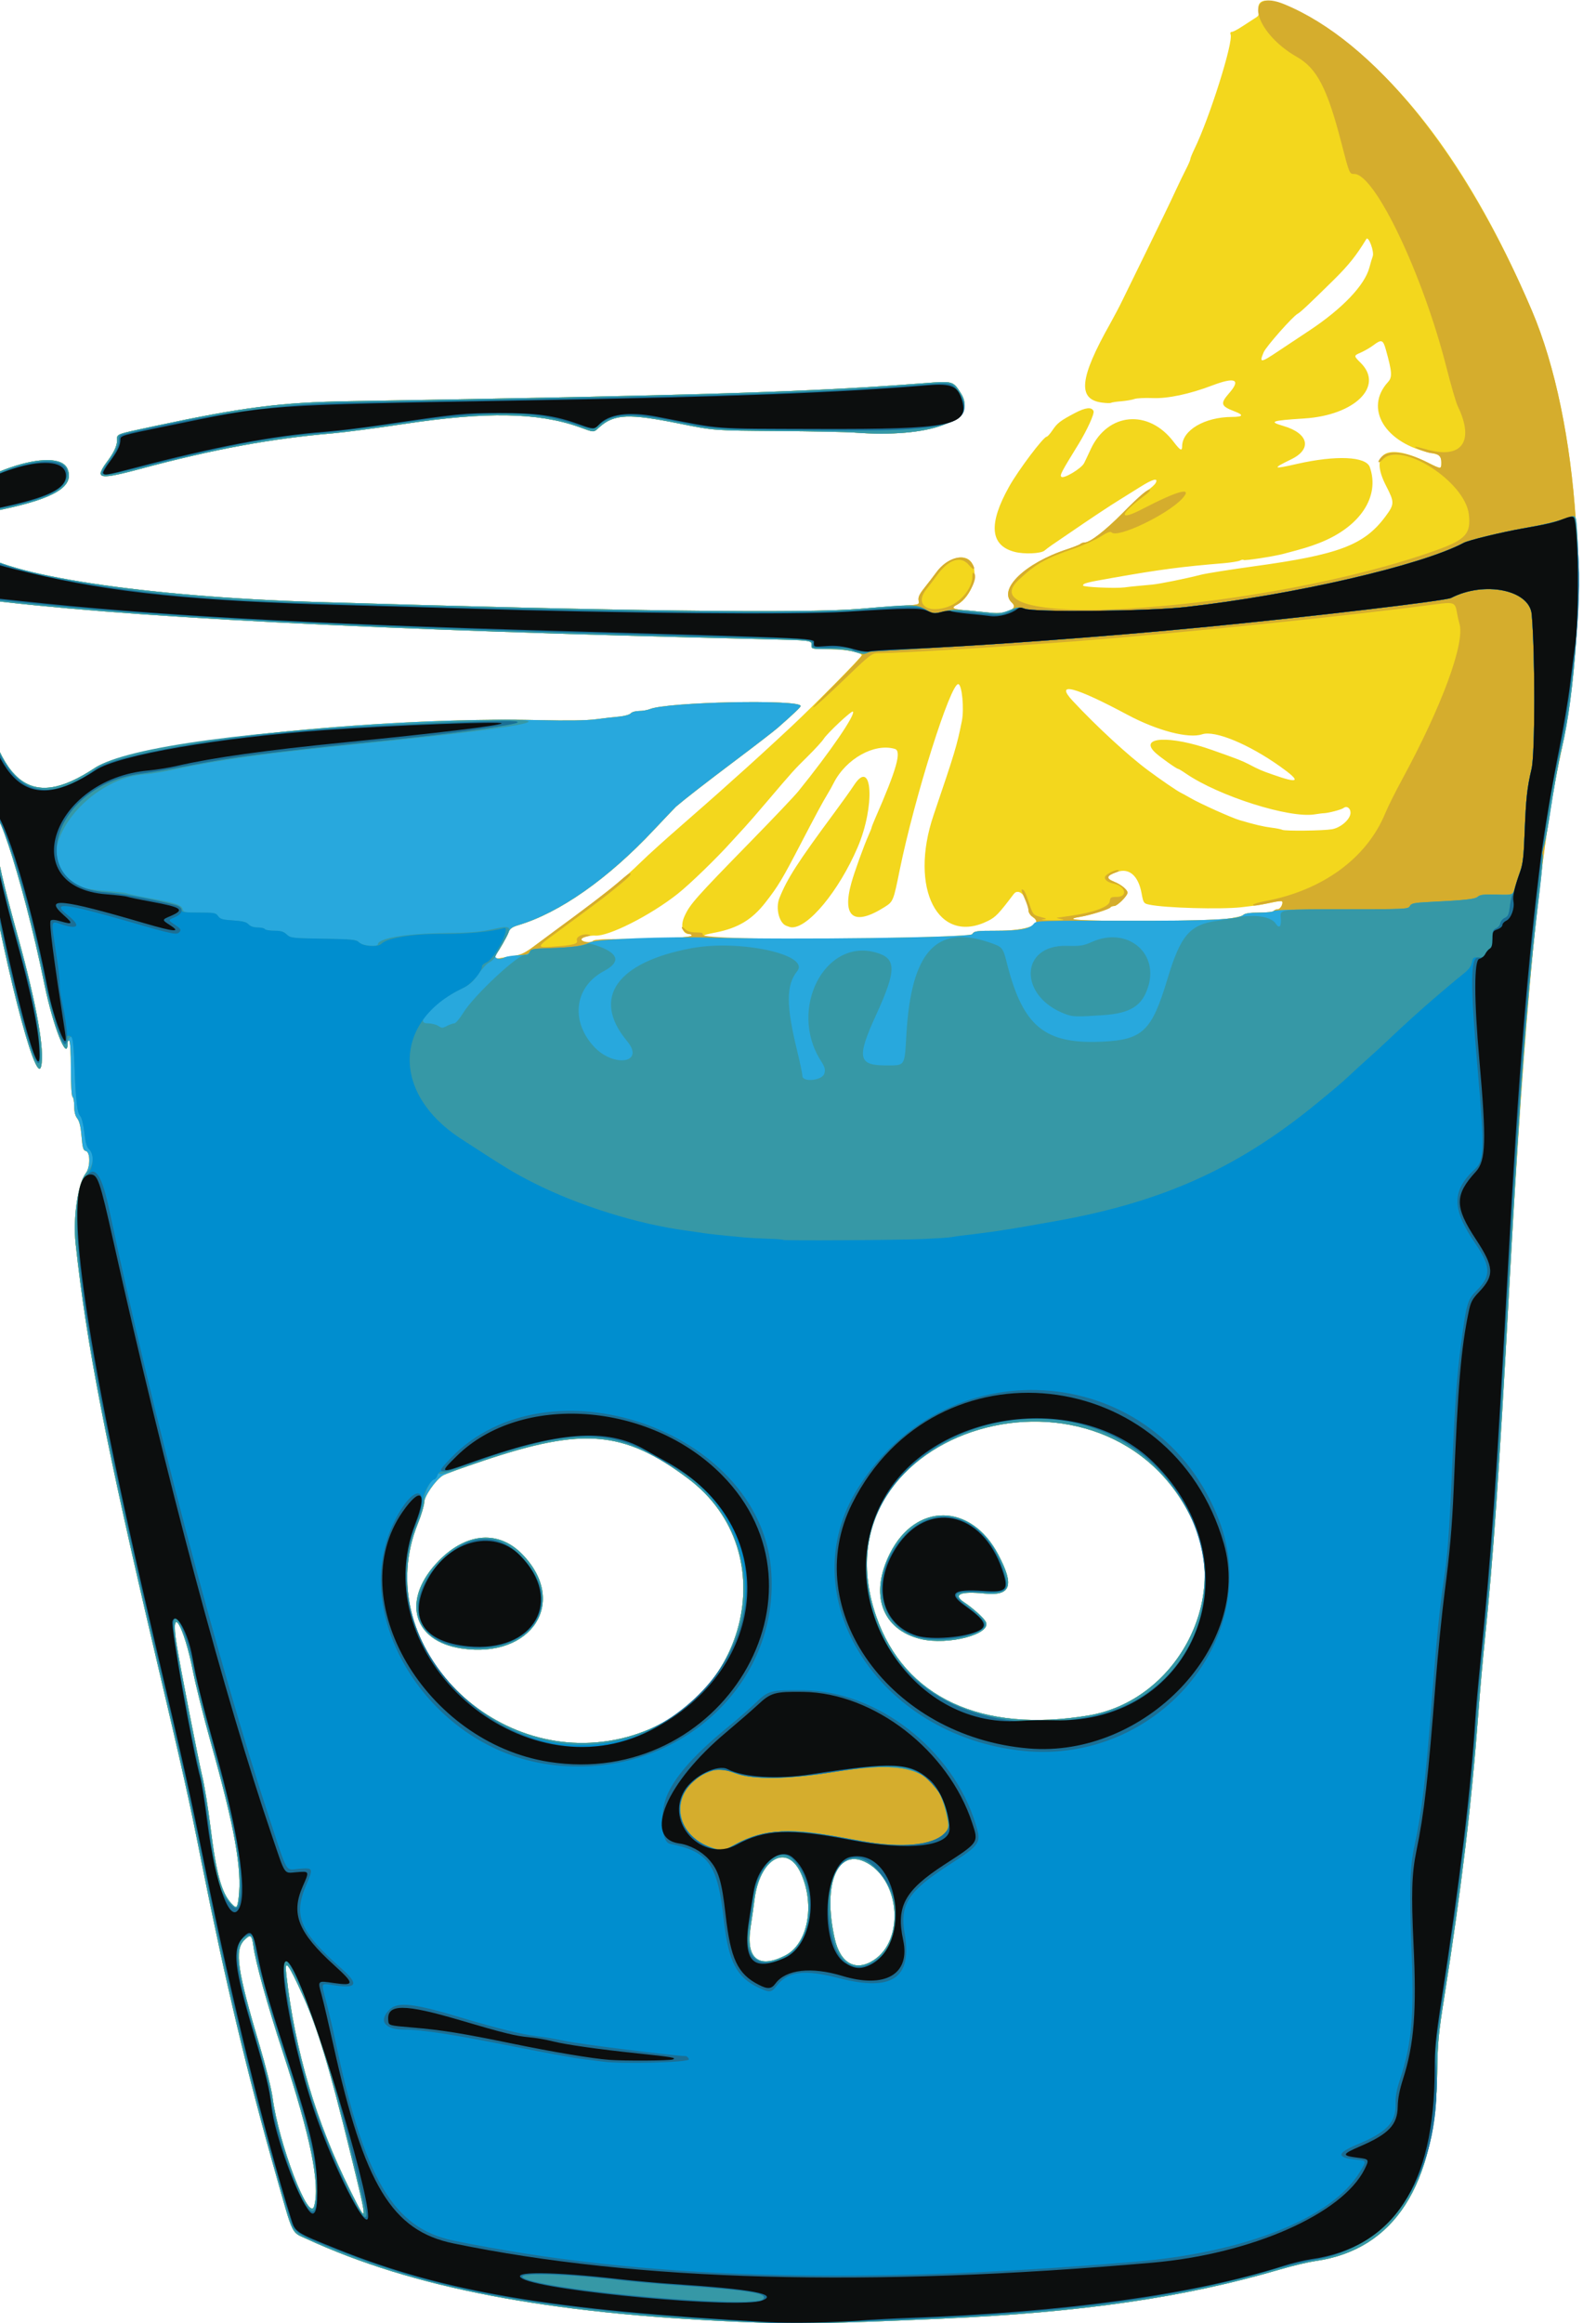 <svg width="22" height="32" viewBox="0 0 22 32" fill="none" xmlns="http://www.w3.org/2000/svg">
<path d="M10.195 31.981C7.543 31.867 5.699 31.515 4.228 30.839C4.013 30.741 4.045 30.807 3.814 29.991C3.41 28.572 3.104 27.285 2.775 25.634C2.609 24.797 2.531 24.447 2.146 22.812C1.456 19.877 1.194 18.528 1.043 17.133C1.005 16.78 1.074 16.297 1.182 16.16C1.246 16.079 1.247 15.871 1.184 15.854C1.147 15.845 1.138 15.814 1.124 15.651C1.113 15.517 1.095 15.444 1.065 15.405C1.036 15.368 1.023 15.314 1.023 15.236C1.023 15.173 1.012 15.116 1 15.108C0.986 15.099 0.977 14.945 0.977 14.721C0.977 14.497 0.968 14.342 0.954 14.334C0.942 14.326 0.932 14.34 0.932 14.365C0.932 14.646 0.73 14.135 0.612 13.557C0.311 12.072 -0.184 10.597 -0.07 11.522C-0.03 11.848 0.044 12.168 0.256 12.934C0.504 13.835 0.618 14.473 0.567 14.687C0.495 14.994 0.027 13.153 -0.242 11.5C-0.311 11.081 -0.413 10.451 -0.47 10.101C-0.598 9.317 -0.717 8.729 -0.879 8.077C-1.041 7.423 -1.037 7.317 -0.835 7.06C-0.419 6.531 0.802 6.119 0.933 6.464C1.024 6.7 0.757 6.864 0.033 7.017C-0.596 7.15 -0.654 7.245 -0.313 7.582C0.028 7.919 2.006 8.22 4.346 8.291C8.489 8.417 11.117 8.45 11.856 8.386C12.038 8.37 12.296 8.351 12.43 8.344C12.673 8.33 12.673 8.33 12.662 8.271C12.654 8.226 12.673 8.184 12.742 8.098C12.792 8.035 12.867 7.938 12.908 7.882C13.048 7.69 13.284 7.617 13.382 7.735C13.504 7.882 13.396 8.223 13.194 8.328C13.101 8.376 13.128 8.391 13.343 8.41C13.445 8.42 13.588 8.433 13.659 8.441C13.876 8.464 14.042 8.385 13.95 8.303C13.75 8.121 14.127 7.755 14.713 7.564C14.8 7.535 14.882 7.503 14.893 7.492C14.905 7.481 14.931 7.472 14.951 7.472C15.026 7.472 15.239 7.306 15.477 7.065C15.612 6.927 15.764 6.788 15.814 6.757C15.864 6.725 15.916 6.678 15.93 6.653C15.971 6.576 15.891 6.597 15.714 6.709C15.626 6.764 15.503 6.84 15.441 6.879C15.311 6.958 15.022 7.15 14.744 7.341C14.639 7.413 14.528 7.489 14.496 7.51C14.465 7.532 14.421 7.564 14.398 7.584C14.348 7.626 14.114 7.636 13.984 7.601C13.647 7.512 13.622 7.216 13.911 6.701C14.037 6.476 14.384 6.015 14.428 6.015C14.439 6.015 14.477 5.973 14.512 5.92C14.576 5.826 14.616 5.795 14.819 5.688C14.965 5.611 15.05 5.603 15.074 5.663C15.088 5.699 14.985 5.924 14.87 6.112C14.628 6.505 14.607 6.545 14.63 6.567C14.662 6.6 14.908 6.452 14.944 6.379C14.96 6.348 15.001 6.261 15.035 6.187C15.27 5.681 15.832 5.631 16.177 6.085C16.269 6.205 16.294 6.219 16.295 6.148C16.296 5.926 16.605 5.744 16.983 5.743C17.139 5.742 17.149 5.716 17.014 5.665C16.829 5.594 16.818 5.559 16.94 5.419C17.11 5.226 17.029 5.188 16.708 5.31C16.398 5.428 16.096 5.492 15.89 5.483C15.781 5.479 15.667 5.484 15.636 5.496C15.607 5.507 15.526 5.521 15.458 5.527C15.39 5.532 15.326 5.542 15.316 5.548C15.306 5.555 15.248 5.553 15.187 5.545C14.849 5.499 14.881 5.206 15.304 4.456C15.36 4.356 15.438 4.208 15.477 4.126C15.516 4.045 15.674 3.722 15.828 3.409C15.981 3.096 16.15 2.748 16.201 2.635C16.253 2.523 16.321 2.382 16.352 2.323C16.383 2.263 16.408 2.204 16.408 2.192C16.408 2.179 16.434 2.115 16.466 2.049C16.673 1.625 17.003 0.579 16.963 0.475C16.955 0.453 16.962 0.439 16.98 0.439C16.997 0.439 17.062 0.405 17.125 0.363C17.188 0.322 17.267 0.27 17.301 0.249C17.352 0.218 17.36 0.2 17.35 0.147C17.291 -0.147 17.833 0.041 18.508 0.548C19.5 1.293 20.381 2.552 21.116 4.278C21.77 5.812 21.942 8.413 21.518 10.362C21.221 11.729 21.018 13.826 20.801 17.793C20.663 20.32 20.583 21.46 20.469 22.573C20.438 22.873 20.398 23.324 20.38 23.574C20.287 24.831 20.147 25.998 19.91 27.5C19.828 28.014 19.817 28.134 19.811 28.547C19.788 30.104 19.217 30.988 18.135 31.143C18.03 31.159 17.811 31.21 17.648 31.258C16.329 31.645 14.922 31.85 12.994 31.937C11.431 32.007 10.978 32.014 10.195 31.981ZM4.823 29.627C4.543 28.482 4.378 27.938 4.181 27.5C3.969 27.032 3.921 26.97 3.947 27.199C4.067 28.253 4.357 29.23 4.828 30.172C5.076 30.669 5.076 30.656 4.823 29.627ZM4.331 30.385C4.413 30.079 4.282 29.436 3.9 28.271C3.683 27.607 3.522 27.029 3.492 26.8C3.472 26.651 3.452 26.638 3.367 26.723C3.23 26.86 3.271 27.143 3.579 28.177C3.662 28.456 3.741 28.773 3.756 28.883C3.84 29.527 4.264 30.635 4.331 30.385ZM12.048 26.996C12.464 26.721 12.409 25.919 11.958 25.663C11.552 25.433 11.333 25.935 11.506 26.702C11.583 27.046 11.797 27.162 12.048 26.996ZM10.824 26.935C11.134 26.776 11.237 26.247 11.043 25.809C10.851 25.379 10.468 25.597 10.399 26.176C10.389 26.26 10.365 26.427 10.346 26.547C10.278 26.978 10.458 27.123 10.824 26.935ZM3.289 26.143C3.338 25.746 3.235 25.172 2.902 23.988C2.808 23.653 2.699 23.217 2.66 23.021C2.534 22.379 2.342 22.066 2.435 22.653C2.479 22.937 2.733 24.236 2.787 24.462C2.818 24.587 2.869 24.903 2.901 25.164C2.982 25.813 3.052 26.07 3.191 26.22C3.26 26.294 3.271 26.286 3.289 26.143ZM8.556 23.947C10.29 23.55 10.849 21.382 9.48 20.362C8.598 19.705 8.045 19.657 6.667 20.119C6.385 20.213 6.132 20.305 6.104 20.323C6.003 20.386 5.848 20.61 5.848 20.692C5.848 20.734 5.807 20.868 5.758 20.99C5.107 22.605 6.765 24.357 8.556 23.947ZM6.36 22.706C5.678 22.604 5.531 22.024 6.053 21.493C6.432 21.108 6.874 21.075 7.198 21.407C7.839 22.064 7.331 22.851 6.36 22.706ZM15.007 23.628C16.198 23.428 16.944 22.058 16.453 20.976C15.303 18.439 11.174 19.658 12.079 22.266C12.467 23.381 13.53 23.876 15.007 23.628ZM12.687 22.575C12.156 22.445 11.984 21.959 12.268 21.396C12.624 20.691 13.385 20.7 13.76 21.412C13.987 21.843 13.936 21.986 13.568 21.949C13.237 21.916 13.129 21.963 13.29 22.07C13.408 22.148 13.559 22.283 13.588 22.338C13.679 22.507 13.067 22.669 12.687 22.575ZM7.091 13.166C7.18 13.153 7.243 13.122 7.358 13.036C7.442 12.974 7.574 12.876 7.652 12.819C8.356 12.302 8.582 12.121 8.841 11.868C8.928 11.782 9.184 11.551 9.41 11.355C9.635 11.158 9.861 10.96 9.913 10.913C9.964 10.867 10.056 10.785 10.117 10.73C10.31 10.56 10.65 10.249 10.912 10.004C11.219 9.717 11.883 9.046 11.878 9.027C11.867 8.982 11.671 8.945 11.435 8.943C11.19 8.94 11.185 8.939 11.187 8.888C11.189 8.819 11.192 8.82 10.525 8.804C5.187 8.681 1.611 8.497 -0.322 8.246C-0.548 8.217 -0.571 8.218 -0.571 8.254C-0.571 8.317 -0.386 8.492 -0.241 8.567C-0.057 8.662 -0.055 8.703 -0.229 8.735C-0.417 8.769 -0.411 8.747 -0.338 9.159C-0.042 10.811 0.392 11.185 1.308 10.577C1.835 10.227 5.212 9.865 7.441 9.919C7.823 9.928 8.087 9.924 8.215 9.907C8.321 9.893 8.466 9.876 8.538 9.87C8.609 9.863 8.68 9.843 8.694 9.826C8.709 9.808 8.76 9.793 8.808 9.793C8.855 9.793 8.923 9.782 8.959 9.767C9.2 9.668 11.037 9.63 11.037 9.724C11.037 9.741 10.942 9.831 10.723 10.023C10.672 10.068 10.406 10.273 10.133 10.478C9.72 10.789 9.443 11.004 9.318 11.111C9.306 11.122 9.169 11.266 9.014 11.431C8.378 12.108 7.713 12.574 7.142 12.744C7.062 12.768 7.029 12.791 7.011 12.838C6.98 12.917 6.881 13.093 6.85 13.124C6.798 13.176 6.824 13.213 6.9 13.197C6.941 13.189 7.027 13.175 7.091 13.166ZM8.181 12.957C8.189 12.943 8.362 12.934 8.622 12.934C9.127 12.934 9.535 12.912 9.535 12.885C9.535 12.875 9.52 12.866 9.502 12.866C9.405 12.866 9.375 12.753 9.436 12.619C9.512 12.453 9.583 12.373 10.358 11.58C10.664 11.267 10.956 10.96 11.006 10.897C11.444 10.356 11.797 9.84 11.757 9.801C11.74 9.784 11.404 10.098 11.353 10.179C11.333 10.211 11.236 10.317 11.137 10.415C10.943 10.606 10.932 10.619 10.569 11.045C10.436 11.202 10.298 11.36 10.262 11.398C10.227 11.435 10.147 11.523 10.085 11.591C9.882 11.818 9.508 12.18 9.341 12.312C8.966 12.609 8.386 12.902 8.203 12.887C8.141 12.882 8.01 12.913 8.01 12.933C8.01 12.981 8.153 13.001 8.181 12.957ZM13.401 12.867C13.43 12.824 13.454 12.82 13.742 12.82C14.165 12.82 14.391 12.732 14.234 12.629C14.202 12.608 14.178 12.57 14.177 12.541C14.177 12.365 14.046 12.219 13.974 12.314C13.765 12.59 13.725 12.631 13.62 12.684C12.933 13.028 12.526 12.237 12.869 11.227C13.165 10.355 13.189 10.277 13.259 9.93C13.292 9.762 13.261 9.432 13.21 9.423C13.104 9.405 12.61 10.968 12.403 11.978C12.315 12.413 12.313 12.418 12.193 12.494C11.772 12.76 11.603 12.637 11.736 12.16C11.777 12.011 11.911 11.642 11.972 11.506C11.996 11.453 12.015 11.404 12.015 11.397C12.015 11.39 12.037 11.336 12.062 11.277C12.362 10.593 12.432 10.343 12.334 10.315C12.051 10.233 11.662 10.451 11.492 10.785C11.474 10.822 11.436 10.89 11.408 10.936C11.343 11.041 11.232 11.249 11.042 11.614C10.783 12.112 10.726 12.207 10.551 12.431C10.367 12.667 10.174 12.783 9.865 12.844C9.644 12.887 9.647 12.899 9.887 12.914C10.512 12.955 13.368 12.917 13.401 12.867ZM10.837 12.751C10.739 12.712 10.689 12.508 10.743 12.372C10.851 12.102 10.995 11.878 11.494 11.204C11.601 11.06 11.727 10.884 11.774 10.812C12.027 10.428 12.065 11.106 11.822 11.671C11.563 12.274 11.136 12.789 10.909 12.773C10.898 12.773 10.865 12.763 10.837 12.751ZM16.881 12.659C17.008 12.645 17.118 12.621 17.138 12.602C17.163 12.58 17.231 12.57 17.359 12.57C17.46 12.57 17.55 12.56 17.558 12.547C17.565 12.535 17.59 12.524 17.613 12.524C17.651 12.524 17.695 12.439 17.671 12.414C17.665 12.408 17.606 12.415 17.541 12.43C17.424 12.456 17.324 12.472 17.114 12.496C16.834 12.528 16.055 12.507 15.84 12.46C15.765 12.444 15.761 12.438 15.736 12.305C15.693 12.065 15.566 11.952 15.403 12.009C15.242 12.065 15.233 12.095 15.361 12.146C15.454 12.183 15.543 12.257 15.543 12.296C15.543 12.338 15.402 12.479 15.36 12.479C15.337 12.479 15.313 12.488 15.306 12.499C15.29 12.524 15.023 12.607 14.889 12.629C14.637 12.669 14.866 12.684 15.726 12.684C16.243 12.684 16.759 12.673 16.881 12.659ZM18.36 11.422C18.483 11.401 18.616 11.283 18.616 11.195C18.616 11.13 18.564 11.095 18.519 11.13C18.491 11.152 18.316 11.198 18.252 11.201C18.233 11.201 18.174 11.209 18.122 11.217C17.772 11.274 16.801 10.966 16.347 10.655C16.295 10.619 16.246 10.59 16.239 10.59C16.218 10.59 15.993 10.43 15.925 10.367C15.689 10.147 16.129 10.126 16.704 10.329C17.067 10.457 17.115 10.476 17.213 10.526C17.363 10.604 17.381 10.612 17.541 10.668C17.911 10.799 17.942 10.768 17.648 10.559C17.212 10.249 16.747 10.057 16.572 10.114C16.383 10.177 15.951 10.064 15.543 9.846C14.812 9.455 14.536 9.384 14.785 9.652C15.119 10.01 15.553 10.409 15.826 10.611C15.995 10.737 16.227 10.895 16.271 10.916C16.29 10.925 16.352 10.959 16.408 10.991C16.539 11.068 16.974 11.263 17.085 11.296C17.302 11.36 17.411 11.385 17.525 11.4C17.593 11.408 17.661 11.422 17.676 11.43C17.713 11.449 18.235 11.443 18.36 11.422ZM15.68 8.071C15.736 8.066 15.828 8.058 15.885 8.052C15.994 8.041 16.332 7.973 16.556 7.916C16.631 7.897 16.954 7.846 17.273 7.802C18.453 7.641 18.802 7.51 19.096 7.116C19.224 6.943 19.224 6.921 19.106 6.691C18.869 6.232 19.118 6.09 19.674 6.368C19.869 6.466 19.868 6.466 19.868 6.369C19.868 6.282 19.85 6.265 19.733 6.241C19.093 6.11 18.798 5.627 19.134 5.261C19.194 5.195 19.189 5.123 19.103 4.815C19.065 4.679 19.043 4.671 18.933 4.754C18.89 4.787 18.81 4.833 18.756 4.857C18.658 4.9 18.658 4.9 18.759 5.001C19.08 5.322 18.673 5.72 17.979 5.764C17.523 5.793 17.484 5.807 17.69 5.867C18.038 5.968 18.09 6.185 17.8 6.326C17.53 6.457 17.542 6.467 17.878 6.39C18.416 6.268 18.83 6.286 18.882 6.434C19.026 6.842 18.746 7.261 18.183 7.48C18.049 7.532 17.968 7.556 17.694 7.628C17.555 7.665 17.155 7.726 17.142 7.713C17.136 7.706 17.113 7.71 17.093 7.721C17.072 7.732 16.973 7.748 16.874 7.757C16.291 7.805 15.983 7.845 15.333 7.96C14.973 8.023 14.929 8.035 14.929 8.065C14.929 8.087 15.375 8.107 15.498 8.091C15.541 8.085 15.623 8.076 15.68 8.071ZM17.622 4.836C17.712 4.776 17.903 4.649 18.047 4.554C18.502 4.253 18.812 3.929 18.876 3.686C18.893 3.621 18.914 3.552 18.922 3.532C18.947 3.469 18.864 3.244 18.834 3.293C18.696 3.52 18.593 3.649 18.389 3.851C18.05 4.185 17.927 4.301 17.886 4.323C17.818 4.36 17.451 4.775 17.419 4.852C17.355 5.003 17.376 5.001 17.622 4.836ZM1.387 6.519C1.387 6.496 1.421 6.432 1.463 6.377C1.568 6.239 1.614 6.143 1.614 6.063C1.614 5.974 1.584 5.986 2.129 5.869C3.349 5.609 3.871 5.542 4.805 5.526C9.729 5.444 11.175 5.399 12.74 5.278C13.138 5.247 13.137 5.247 13.247 5.42C13.483 5.792 12.814 6.037 11.777 5.958C11.676 5.95 11.2 5.941 10.718 5.937C9.842 5.931 9.842 5.931 9.366 5.835C8.672 5.695 8.468 5.703 8.268 5.879C8.174 5.961 8.204 5.961 7.98 5.881C7.411 5.681 6.708 5.669 5.575 5.839C5.193 5.897 4.747 5.955 4.584 5.969C3.739 6.041 2.946 6.187 1.929 6.46C1.506 6.573 1.387 6.586 1.387 6.519Z" fill="#F3D71D"/>
<path d="M10.195 31.981C7.543 31.867 5.699 31.515 4.228 30.839C4.013 30.741 4.045 30.807 3.814 29.991C3.41 28.572 3.104 27.285 2.775 25.634C2.609 24.797 2.531 24.447 2.146 22.812C1.456 19.877 1.194 18.528 1.043 17.133C1.005 16.78 1.074 16.297 1.182 16.16C1.246 16.079 1.247 15.871 1.184 15.854C1.147 15.845 1.138 15.814 1.124 15.651C1.113 15.517 1.095 15.444 1.065 15.405C1.036 15.368 1.023 15.314 1.023 15.236C1.023 15.173 1.012 15.116 1 15.108C0.986 15.099 0.977 14.945 0.977 14.721C0.977 14.497 0.968 14.342 0.954 14.334C0.942 14.326 0.932 14.34 0.932 14.365C0.932 14.646 0.73 14.135 0.612 13.556C0.311 12.072 -0.184 10.597 -0.07 11.522C-0.03 11.848 0.044 12.168 0.256 12.934C0.504 13.835 0.618 14.473 0.567 14.687C0.495 14.994 0.027 13.153 -0.242 11.5C-0.311 11.081 -0.413 10.451 -0.47 10.101C-0.598 9.317 -0.717 8.729 -0.879 8.077C-1.041 7.423 -1.037 7.317 -0.835 7.06C-0.419 6.531 0.802 6.119 0.933 6.464C1.024 6.7 0.757 6.864 0.033 7.017C-0.596 7.15 -0.654 7.245 -0.313 7.582C0.028 7.919 2.006 8.219 4.346 8.291C8.489 8.417 11.117 8.45 11.856 8.386C12.038 8.37 12.296 8.351 12.43 8.344C12.673 8.33 12.673 8.33 12.662 8.271C12.654 8.226 12.673 8.184 12.742 8.098C12.792 8.035 12.867 7.938 12.908 7.882C13.057 7.678 13.296 7.614 13.393 7.752C13.457 7.844 13.427 7.87 13.357 7.784C13.245 7.648 13.075 7.703 12.915 7.926C12.877 7.978 12.813 8.062 12.772 8.113C12.614 8.309 12.758 8.448 13.036 8.368C13.233 8.311 13.404 8.11 13.404 7.935C13.404 7.893 13.411 7.88 13.427 7.895C13.492 7.96 13.332 8.256 13.194 8.328C13.101 8.376 13.128 8.391 13.343 8.41C13.445 8.42 13.588 8.433 13.659 8.441C13.876 8.464 14.042 8.385 13.95 8.303C13.75 8.121 14.127 7.755 14.713 7.564C14.8 7.535 14.882 7.503 14.893 7.492C14.905 7.481 14.931 7.472 14.951 7.472C15.026 7.472 15.239 7.306 15.476 7.065C15.718 6.819 15.829 6.726 15.853 6.75C15.859 6.756 15.826 6.791 15.778 6.826C15.425 7.086 15.41 7.187 15.751 7.009C16.247 6.752 16.453 6.699 16.293 6.871C16.087 7.091 15.406 7.416 15.323 7.334C15.306 7.316 15.263 7.332 15.174 7.389C15.106 7.433 14.948 7.504 14.824 7.548C14.399 7.697 14.288 7.759 14.042 7.987C13.253 8.717 17.487 8.413 19.814 7.573C20.204 7.432 20.279 7.348 20.247 7.084C20.194 6.63 19.305 6.064 19.061 6.328C19.002 6.391 18.978 6.373 19.031 6.307C19.122 6.192 19.368 6.215 19.674 6.368C19.869 6.466 19.868 6.466 19.868 6.369C19.868 6.284 19.824 6.244 19.727 6.241C19.676 6.24 19.473 6.157 19.511 6.154C19.522 6.153 19.587 6.168 19.657 6.188C20.148 6.331 20.331 6.085 20.095 5.596C20.07 5.545 20 5.303 19.938 5.059C19.613 3.779 18.954 2.397 18.668 2.396C18.601 2.396 18.602 2.4 18.489 1.964C18.296 1.216 18.153 0.941 17.877 0.784C17.277 0.443 17.13 -0.178 17.705 0.059C18.94 0.568 20.198 2.124 21.116 4.278C21.77 5.812 21.942 8.413 21.518 10.362C21.221 11.729 21.018 13.826 20.801 17.793C20.663 20.32 20.583 21.46 20.469 22.573C20.438 22.873 20.398 23.324 20.38 23.574C20.287 24.831 20.147 25.998 19.91 27.5C19.828 28.014 19.817 28.134 19.811 28.547C19.788 30.104 19.217 30.988 18.135 31.143C18.03 31.159 17.811 31.21 17.648 31.258C16.329 31.645 14.922 31.85 12.994 31.937C11.431 32.007 10.978 32.014 10.195 31.981ZM4.823 29.627C4.543 28.482 4.378 27.938 4.181 27.5C3.969 27.032 3.921 26.97 3.947 27.199C4.067 28.253 4.357 29.23 4.828 30.172C5.076 30.669 5.076 30.656 4.823 29.627ZM4.331 30.385C4.413 30.079 4.282 29.436 3.9 28.271C3.683 27.607 3.522 27.029 3.492 26.8C3.472 26.651 3.452 26.638 3.367 26.723C3.23 26.86 3.271 27.143 3.579 28.177C3.662 28.456 3.741 28.773 3.756 28.883C3.84 29.527 4.264 30.635 4.331 30.385ZM12.048 26.996C12.464 26.721 12.409 25.919 11.958 25.663C11.552 25.433 11.333 25.935 11.506 26.702C11.583 27.046 11.797 27.162 12.048 26.996ZM10.824 26.935C11.134 26.776 11.237 26.246 11.043 25.809C10.851 25.379 10.468 25.597 10.399 26.176C10.389 26.26 10.365 26.427 10.346 26.547C10.278 26.978 10.458 27.123 10.824 26.935ZM3.289 26.143C3.338 25.746 3.235 25.171 2.902 23.988C2.808 23.653 2.699 23.217 2.66 23.021C2.534 22.379 2.342 22.066 2.435 22.652C2.479 22.937 2.733 24.236 2.787 24.462C2.818 24.587 2.869 24.903 2.901 25.164C2.982 25.813 3.052 26.07 3.191 26.22C3.26 26.294 3.271 26.286 3.289 26.143ZM8.556 23.947C10.29 23.549 10.849 21.381 9.48 20.362C8.598 19.705 8.045 19.657 6.667 20.119C6.385 20.213 6.132 20.305 6.104 20.323C6.003 20.386 5.848 20.61 5.848 20.692C5.848 20.734 5.807 20.868 5.758 20.99C5.107 22.605 6.765 24.357 8.556 23.947ZM6.36 22.706C5.678 22.604 5.531 22.023 6.053 21.493C6.432 21.108 6.874 21.075 7.198 21.407C7.839 22.064 7.331 22.851 6.36 22.706ZM15.007 23.628C16.198 23.428 16.944 22.058 16.453 20.976C15.303 18.439 11.174 19.658 12.079 22.266C12.467 23.381 13.53 23.876 15.007 23.628ZM12.687 22.575C12.156 22.444 11.984 21.959 12.268 21.396C12.624 20.691 13.385 20.7 13.76 21.412C13.987 21.843 13.936 21.986 13.568 21.949C13.237 21.916 13.129 21.963 13.29 22.07C13.408 22.148 13.559 22.283 13.588 22.338C13.679 22.507 13.067 22.669 12.687 22.575ZM7.091 13.165C7.181 13.152 7.243 13.122 7.358 13.036C7.441 12.974 7.567 12.88 7.639 12.827C8.037 12.537 8.378 12.277 8.499 12.173C8.656 12.037 8.693 12.012 8.693 12.042C8.693 12.054 8.634 12.112 8.562 12.17C8.49 12.229 8.413 12.291 8.391 12.309C8.331 12.359 7.904 12.676 7.66 12.854C7.397 13.044 7.394 13.055 7.606 13.04C7.905 13.019 7.968 13.003 7.952 12.954C7.936 12.905 8.03 12.857 8.111 12.873C8.148 12.88 8.142 12.886 8.083 12.9C8.042 12.909 8.012 12.929 8.016 12.943C8.028 12.977 8.146 12.989 8.176 12.959C8.192 12.943 8.352 12.934 8.625 12.934C9.127 12.934 9.535 12.912 9.535 12.885C9.535 12.875 9.52 12.866 9.502 12.866C9.466 12.866 9.398 12.806 9.398 12.773C9.398 12.762 9.419 12.773 9.444 12.798C9.476 12.83 9.52 12.843 9.594 12.843C9.674 12.843 9.696 12.851 9.687 12.875C9.653 12.962 13.342 12.954 13.401 12.867C13.43 12.824 13.456 12.82 13.742 12.82C14.165 12.82 14.391 12.732 14.234 12.629C14.202 12.608 14.178 12.57 14.177 12.541C14.177 12.513 14.152 12.437 14.122 12.371C14.091 12.305 14.075 12.251 14.086 12.251C14.116 12.251 14.133 12.285 14.19 12.454C14.239 12.599 14.243 12.604 14.34 12.629C14.437 12.654 14.438 12.655 14.371 12.666C14.334 12.672 14.395 12.677 14.508 12.677C14.652 12.678 14.689 12.673 14.633 12.661C14.589 12.652 14.56 12.643 14.569 12.641C14.577 12.64 14.664 12.627 14.761 12.614C15.069 12.571 15.289 12.49 15.297 12.416C15.304 12.36 15.313 12.354 15.395 12.354C15.554 12.354 15.514 12.201 15.348 12.17C15.265 12.154 15.212 12.108 15.236 12.07C15.258 12.034 15.383 11.974 15.414 11.986C15.429 11.991 15.421 12.002 15.395 12.011C15.252 12.061 15.242 12.099 15.36 12.146C15.454 12.183 15.543 12.257 15.543 12.296C15.543 12.338 15.402 12.479 15.36 12.479C15.337 12.479 15.313 12.488 15.306 12.499C15.29 12.524 15.023 12.607 14.889 12.629C14.637 12.669 14.866 12.684 15.726 12.684C16.677 12.684 17.073 12.661 17.138 12.602C17.163 12.58 17.231 12.57 17.359 12.57C17.46 12.57 17.55 12.56 17.558 12.547C17.565 12.535 17.59 12.524 17.613 12.524C17.651 12.524 17.695 12.439 17.671 12.414C17.665 12.408 17.606 12.415 17.541 12.428C17.301 12.479 17.273 12.482 17.273 12.463C17.273 12.452 17.346 12.43 17.435 12.413C18.23 12.266 18.839 11.822 19.095 11.202C19.13 11.116 19.233 10.91 19.323 10.744C19.876 9.728 20.199 8.851 20.117 8.588C20.107 8.556 20.093 8.494 20.085 8.449C20.06 8.294 20.047 8.289 19.776 8.325C18.567 8.486 16.217 8.726 14.781 8.836C13.772 8.913 12.4 8.996 12.123 8.997C12.014 8.997 12.014 8.997 11.612 9.383C11.108 9.865 11.066 9.868 11.547 9.386C11.745 9.188 11.898 9.02 11.887 9.014C11.814 8.971 11.541 8.928 11.375 8.934C11.19 8.94 11.185 8.938 11.187 8.888C11.189 8.819 11.192 8.82 10.525 8.804C5.187 8.681 1.611 8.497 -0.322 8.246C-0.548 8.217 -0.571 8.218 -0.571 8.254C-0.571 8.317 -0.386 8.492 -0.241 8.567C-0.057 8.662 -0.055 8.703 -0.229 8.735C-0.417 8.769 -0.411 8.747 -0.338 9.159C-0.042 10.811 0.392 11.185 1.308 10.577C1.835 10.227 5.212 9.865 7.441 9.919C7.823 9.928 8.087 9.924 8.215 9.907C8.321 9.893 8.466 9.876 8.538 9.87C8.609 9.863 8.68 9.843 8.694 9.826C8.709 9.808 8.76 9.793 8.808 9.793C8.855 9.793 8.923 9.782 8.959 9.767C9.2 9.668 11.037 9.63 11.037 9.724C11.037 9.74 10.942 9.831 10.723 10.023C10.672 10.068 10.406 10.273 10.133 10.478C9.72 10.789 9.443 11.004 9.318 11.111C9.306 11.122 9.169 11.266 9.014 11.43C8.378 12.108 7.713 12.574 7.142 12.744C7.062 12.768 7.029 12.791 7.011 12.838C6.98 12.917 6.881 13.093 6.85 13.124C6.798 13.176 6.824 13.213 6.9 13.197C6.941 13.189 7.027 13.175 7.091 13.165ZM1.387 6.519C1.387 6.496 1.421 6.432 1.463 6.377C1.568 6.239 1.614 6.143 1.614 6.063C1.614 5.974 1.584 5.986 2.129 5.869C3.349 5.609 3.871 5.542 4.805 5.526C9.729 5.444 11.175 5.399 12.74 5.278C13.138 5.247 13.137 5.247 13.247 5.42C13.483 5.792 12.814 6.037 11.777 5.958C11.676 5.95 11.2 5.941 10.718 5.937C9.842 5.931 9.842 5.931 9.366 5.835C8.672 5.695 8.468 5.703 8.268 5.879C8.174 5.961 8.204 5.961 7.98 5.881C7.411 5.681 6.708 5.669 5.575 5.839C5.193 5.897 4.747 5.955 4.584 5.969C3.739 6.041 2.946 6.187 1.929 6.46C1.506 6.573 1.387 6.586 1.387 6.519Z" fill="#D5AD2D"/>
<path d="M10.195 31.981C7.543 31.867 5.699 31.515 4.228 30.839C4.013 30.741 4.045 30.807 3.814 29.991C3.41 28.572 3.104 27.285 2.775 25.634C2.609 24.797 2.531 24.447 2.146 22.812C1.456 19.877 1.194 18.528 1.043 17.133C1.005 16.78 1.074 16.297 1.182 16.16C1.246 16.079 1.247 15.871 1.184 15.854C1.147 15.845 1.138 15.814 1.124 15.651C1.113 15.517 1.095 15.444 1.065 15.405C1.036 15.368 1.023 15.314 1.023 15.236C1.023 15.173 1.012 15.115 1 15.108C0.986 15.099 0.977 14.945 0.977 14.721C0.977 14.497 0.968 14.342 0.954 14.334C0.942 14.326 0.932 14.34 0.932 14.365C0.932 14.646 0.73 14.135 0.612 13.556C0.311 12.072 -0.184 10.597 -0.07 11.522C-0.03 11.848 0.044 12.168 0.256 12.934C0.504 13.835 0.618 14.473 0.567 14.687C0.495 14.994 0.027 13.153 -0.242 11.5C-0.311 11.081 -0.413 10.451 -0.47 10.101C-0.598 9.317 -0.717 8.729 -0.879 8.077C-1.041 7.423 -1.037 7.317 -0.835 7.06C-0.419 6.531 0.802 6.119 0.933 6.464C1.024 6.7 0.757 6.864 0.033 7.017C-0.596 7.15 -0.654 7.245 -0.313 7.582C0.028 7.919 2.006 8.219 4.346 8.291C8.486 8.417 11.115 8.45 11.856 8.386C12.588 8.322 12.632 8.323 12.755 8.394C12.864 8.458 12.864 8.458 13.003 8.424C13.142 8.389 13.176 8.39 13.661 8.441C13.767 8.452 13.818 8.445 13.916 8.405C14.025 8.361 14.048 8.358 14.125 8.384C14.285 8.437 15.805 8.422 16.34 8.362C17.828 8.195 19.591 7.788 20.177 7.477C20.246 7.44 20.699 7.33 20.994 7.278C21.278 7.229 21.461 7.185 21.597 7.135C21.723 7.088 21.723 7.088 21.737 7.286C21.803 8.164 21.705 9.581 21.529 10.305C21.483 10.495 21.428 10.799 21.348 11.318C21.321 11.487 21.288 11.648 21.275 11.675C21.261 11.703 21.256 11.749 21.264 11.778C21.271 11.806 21.252 12.035 21.221 12.286C21.059 13.603 20.957 14.939 20.801 17.793C20.663 20.32 20.583 21.459 20.469 22.573C20.438 22.873 20.398 23.324 20.38 23.574C20.287 24.831 20.147 25.998 19.91 27.5C19.828 28.014 19.817 28.134 19.811 28.547C19.788 30.104 19.217 30.987 18.135 31.143C18.03 31.158 17.811 31.21 17.648 31.258C16.329 31.645 14.922 31.85 12.994 31.937C11.431 32.007 10.978 32.014 10.195 31.981ZM4.823 29.627C4.543 28.482 4.378 27.938 4.181 27.5C3.969 27.032 3.921 26.97 3.947 27.199C4.067 28.253 4.357 29.23 4.828 30.172C5.076 30.669 5.076 30.656 4.823 29.627ZM4.331 30.385C4.413 30.079 4.282 29.436 3.9 28.271C3.683 27.607 3.522 27.029 3.492 26.8C3.472 26.651 3.452 26.638 3.367 26.723C3.23 26.86 3.271 27.143 3.579 28.177C3.662 28.455 3.741 28.773 3.756 28.883C3.84 29.527 4.264 30.635 4.331 30.385ZM12.048 26.996C12.464 26.721 12.409 25.919 11.958 25.663C11.552 25.433 11.333 25.934 11.506 26.702C11.583 27.046 11.797 27.162 12.048 26.996ZM10.824 26.935C11.134 26.776 11.237 26.246 11.043 25.809C10.851 25.379 10.468 25.597 10.399 26.176C10.389 26.26 10.365 26.427 10.346 26.547C10.278 26.977 10.458 27.123 10.824 26.935ZM3.289 26.143C3.338 25.745 3.235 25.171 2.902 23.988C2.808 23.652 2.699 23.217 2.66 23.021C2.534 22.379 2.342 22.066 2.435 22.652C2.479 22.937 2.733 24.236 2.787 24.462C2.818 24.587 2.869 24.903 2.901 25.164C2.982 25.813 3.052 26.07 3.191 26.22C3.26 26.294 3.271 26.285 3.289 26.143ZM10.132 25.406C10.364 25.281 10.601 25.224 10.887 25.224C11.107 25.225 11.273 25.247 11.902 25.363C12.669 25.505 13.12 25.398 13.067 25.088C12.947 24.384 12.589 24.23 11.49 24.407C10.85 24.511 10.386 24.516 10.125 24.422C9.919 24.347 9.931 24.348 9.778 24.405C9.226 24.612 9.25 25.271 9.817 25.451C9.893 25.475 9.958 25.495 9.96 25.496C9.962 25.497 10.04 25.456 10.132 25.406ZM8.556 23.947C10.29 23.549 10.849 21.381 9.48 20.362C8.598 19.705 8.045 19.657 6.667 20.119C6.385 20.213 6.132 20.305 6.104 20.323C6.003 20.386 5.848 20.61 5.848 20.692C5.848 20.734 5.807 20.868 5.758 20.99C5.107 22.605 6.765 24.357 8.556 23.947ZM6.36 22.706C5.678 22.604 5.531 22.023 6.053 21.493C6.432 21.108 6.874 21.075 7.198 21.407C7.839 22.064 7.331 22.851 6.36 22.706ZM15.007 23.628C16.198 23.427 16.944 22.058 16.453 20.975C15.303 18.439 11.174 19.658 12.079 22.266C12.467 23.381 13.53 23.876 15.007 23.628ZM12.687 22.575C12.156 22.444 11.984 21.959 12.268 21.396C12.624 20.691 13.385 20.7 13.76 21.412C13.987 21.842 13.936 21.986 13.568 21.949C13.237 21.915 13.129 21.963 13.29 22.07C13.408 22.148 13.559 22.283 13.588 22.338C13.679 22.507 13.067 22.669 12.687 22.575ZM6.962 13.185C6.984 13.173 7.067 13.161 7.145 13.158C7.259 13.153 7.29 13.144 7.302 13.11C7.316 13.073 7.349 13.067 7.567 13.06C7.895 13.05 8.025 13.032 8.135 12.98C8.234 12.934 9.181 12.897 9.808 12.915C10.923 12.946 13.37 12.914 13.401 12.868C13.43 12.824 13.454 12.82 13.742 12.82C14.067 12.82 14.199 12.794 14.253 12.72C14.281 12.682 14.358 12.68 15.465 12.682C16.67 12.685 17.067 12.666 17.138 12.602C17.163 12.58 17.231 12.57 17.359 12.57C17.46 12.57 17.55 12.56 17.558 12.547C17.567 12.533 17.903 12.524 18.491 12.524C19.378 12.524 19.412 12.523 19.434 12.48C19.455 12.442 19.491 12.435 19.703 12.424C20.206 12.399 20.334 12.385 20.372 12.35C20.402 12.323 20.46 12.317 20.633 12.322C20.855 12.329 20.855 12.329 20.883 12.227C20.898 12.172 20.931 12.07 20.956 12.001C20.992 11.901 21.005 11.791 21.017 11.455C21.035 10.995 21.051 10.848 21.112 10.59C21.161 10.383 21.162 9.002 21.114 8.462C21.084 8.125 20.462 7.999 20.002 8.236C19.926 8.275 18.083 8.493 16.659 8.632C15.218 8.772 13.401 8.905 12.425 8.942C12.166 8.952 12.006 8.968 11.966 8.988C11.915 9.014 11.889 9.013 11.784 8.98C11.703 8.954 11.584 8.941 11.424 8.94C11.19 8.94 11.185 8.939 11.187 8.888C11.189 8.819 11.192 8.82 10.525 8.804C5.187 8.681 1.611 8.497 -0.322 8.246C-0.548 8.217 -0.571 8.218 -0.571 8.254C-0.571 8.317 -0.386 8.492 -0.241 8.567C-0.057 8.662 -0.055 8.703 -0.229 8.735C-0.417 8.769 -0.411 8.747 -0.338 9.159C-0.042 10.811 0.392 11.185 1.308 10.577C1.835 10.227 5.212 9.865 7.441 9.919C7.823 9.928 8.087 9.924 8.215 9.907C8.321 9.893 8.466 9.876 8.538 9.87C8.609 9.863 8.68 9.843 8.694 9.826C8.709 9.808 8.76 9.793 8.808 9.793C8.855 9.793 8.923 9.781 8.959 9.767C9.2 9.668 11.037 9.63 11.037 9.724C11.037 9.74 10.942 9.831 10.723 10.023C10.672 10.068 10.406 10.273 10.133 10.478C9.72 10.789 9.443 11.004 9.318 11.111C9.306 11.122 9.169 11.266 9.014 11.43C8.378 12.108 7.713 12.574 7.142 12.744C7.062 12.768 7.029 12.791 7.011 12.838C6.98 12.917 6.881 13.093 6.85 13.124C6.784 13.191 6.867 13.236 6.962 13.185ZM1.387 6.519C1.387 6.496 1.421 6.432 1.463 6.377C1.568 6.239 1.614 6.143 1.614 6.063C1.614 5.974 1.584 5.986 2.129 5.869C3.349 5.609 3.871 5.542 4.805 5.526C9.729 5.444 11.175 5.399 12.74 5.278C13.138 5.247 13.137 5.247 13.247 5.42C13.483 5.792 12.814 6.037 11.777 5.958C11.676 5.95 11.2 5.941 10.718 5.937C9.842 5.931 9.842 5.931 9.366 5.835C8.672 5.695 8.468 5.703 8.268 5.879C8.174 5.961 8.204 5.961 7.98 5.881C7.411 5.681 6.708 5.669 5.575 5.839C5.193 5.897 4.747 5.955 4.584 5.969C3.739 6.041 2.946 6.187 1.929 6.46C1.506 6.573 1.387 6.586 1.387 6.519Z" fill="#28A8DD"/>
<path d="M10.195 31.981C7.543 31.867 5.699 31.515 4.228 30.839C4.013 30.741 4.045 30.807 3.814 29.991C3.41 28.572 3.104 27.285 2.775 25.634C2.609 24.797 2.531 24.447 2.146 22.812C1.456 19.877 1.194 18.528 1.043 17.133C1.001 16.743 1.08 16.265 1.207 16.138C1.29 16.055 1.301 15.898 1.228 15.83C1.195 15.799 1.178 15.739 1.162 15.6C1.15 15.492 1.127 15.396 1.107 15.374C1.063 15.325 1.046 15.181 1.027 14.694C1.018 14.479 1.003 14.295 0.993 14.285C0.971 14.263 0.932 14.318 0.932 14.372C0.929 14.641 0.729 14.128 0.612 13.556C0.311 12.072 -0.184 10.597 -0.07 11.522C-0.03 11.848 0.044 12.168 0.256 12.934C0.504 13.835 0.618 14.473 0.567 14.687C0.495 14.994 0.027 13.153 -0.242 11.5C-0.311 11.081 -0.413 10.451 -0.47 10.101C-0.598 9.317 -0.717 8.729 -0.879 8.077C-1.041 7.423 -1.037 7.317 -0.835 7.06C-0.419 6.531 0.802 6.119 0.933 6.464C1.024 6.7 0.757 6.864 0.033 7.017C-0.596 7.15 -0.654 7.245 -0.313 7.582C0.028 7.919 2.006 8.219 4.346 8.291C8.486 8.417 11.115 8.45 11.856 8.386C12.588 8.322 12.632 8.323 12.755 8.394C12.864 8.458 12.864 8.458 13.003 8.424C13.142 8.389 13.176 8.39 13.661 8.441C13.767 8.452 13.818 8.445 13.916 8.405C14.025 8.361 14.048 8.358 14.125 8.384C14.285 8.437 15.805 8.422 16.34 8.362C17.828 8.195 19.591 7.788 20.177 7.477C20.246 7.44 20.699 7.33 20.994 7.278C21.278 7.229 21.461 7.185 21.597 7.135C21.723 7.088 21.723 7.088 21.737 7.286C21.803 8.164 21.705 9.581 21.529 10.305C21.483 10.495 21.428 10.799 21.348 11.318C21.321 11.487 21.288 11.648 21.275 11.675C21.261 11.703 21.256 11.749 21.264 11.778C21.271 11.806 21.252 12.035 21.221 12.286C21.059 13.603 20.957 14.939 20.801 17.793C20.663 20.32 20.583 21.459 20.469 22.573C20.438 22.873 20.398 23.324 20.38 23.574C20.287 24.831 20.147 25.998 19.91 27.5C19.828 28.014 19.817 28.134 19.811 28.547C19.788 30.104 19.217 30.987 18.135 31.143C18.03 31.158 17.811 31.21 17.648 31.258C16.329 31.645 14.922 31.85 12.994 31.937C11.431 32.007 10.978 32.014 10.195 31.981ZM4.823 29.627C4.543 28.482 4.378 27.938 4.181 27.5C3.969 27.032 3.921 26.97 3.947 27.199C4.067 28.253 4.357 29.23 4.828 30.172C5.076 30.669 5.076 30.656 4.823 29.627ZM4.331 30.385C4.413 30.079 4.282 29.436 3.9 28.271C3.683 27.607 3.522 27.029 3.492 26.8C3.472 26.651 3.452 26.638 3.367 26.723C3.23 26.86 3.271 27.143 3.579 28.177C3.662 28.455 3.741 28.773 3.756 28.883C3.84 29.527 4.264 30.635 4.331 30.385ZM12.048 26.996C12.464 26.721 12.409 25.919 11.958 25.663C11.552 25.433 11.333 25.934 11.506 26.702C11.583 27.046 11.797 27.162 12.048 26.996ZM10.824 26.935C11.134 26.776 11.237 26.246 11.043 25.809C10.851 25.379 10.468 25.597 10.399 26.176C10.389 26.26 10.365 26.427 10.346 26.547C10.278 26.977 10.458 27.123 10.824 26.935ZM3.289 26.143C3.338 25.745 3.235 25.171 2.902 23.988C2.808 23.652 2.699 23.217 2.66 23.021C2.534 22.379 2.342 22.066 2.435 22.652C2.479 22.937 2.733 24.236 2.787 24.462C2.818 24.587 2.869 24.903 2.901 25.164C2.982 25.813 3.052 26.07 3.191 26.22C3.26 26.294 3.271 26.285 3.289 26.143ZM10.132 25.406C10.364 25.281 10.601 25.224 10.887 25.224C11.107 25.225 11.273 25.247 11.902 25.363C12.669 25.505 13.12 25.398 13.067 25.088C12.947 24.384 12.589 24.23 11.49 24.407C10.85 24.511 10.386 24.516 10.125 24.422C9.919 24.347 9.931 24.348 9.778 24.405C9.226 24.612 9.25 25.271 9.817 25.451C9.893 25.475 9.958 25.495 9.96 25.496C9.962 25.497 10.04 25.456 10.132 25.406ZM8.556 23.947C10.29 23.549 10.849 21.381 9.48 20.362C8.576 19.688 7.999 19.65 6.526 20.166C6.216 20.274 6.069 20.316 6.053 20.3C6.037 20.284 6.03 20.289 6.03 20.316C6.03 20.337 6.015 20.361 5.997 20.368C5.93 20.393 5.854 20.545 5.849 20.661C5.847 20.732 5.812 20.857 5.757 20.993C5.107 22.605 6.767 24.357 8.556 23.947ZM6.36 22.706C5.678 22.604 5.531 22.023 6.053 21.493C6.432 21.108 6.874 21.075 7.198 21.407C7.839 22.064 7.331 22.851 6.36 22.706ZM15.007 23.628C16.198 23.427 16.944 22.058 16.453 20.975C15.303 18.439 11.174 19.658 12.079 22.266C12.467 23.381 13.53 23.876 15.007 23.628ZM12.687 22.575C12.156 22.444 11.984 21.959 12.268 21.396C12.624 20.691 13.385 20.7 13.76 21.412C13.987 21.842 13.936 21.986 13.568 21.949C13.237 21.915 13.129 21.963 13.29 22.07C13.408 22.148 13.559 22.283 13.588 22.338C13.679 22.507 13.067 22.669 12.687 22.575ZM11.363 14.787C11.379 14.729 11.371 14.7 11.313 14.608C10.866 13.903 11.365 12.922 12.071 13.119C12.36 13.199 12.361 13.358 12.076 13.981C11.807 14.568 11.828 14.675 12.21 14.675C12.481 14.675 12.468 14.694 12.494 14.252C12.559 13.115 12.901 12.732 13.631 12.979C13.821 13.043 13.824 13.046 13.881 13.272C14.101 14.139 14.4 14.384 15.191 14.348C15.751 14.322 15.876 14.203 16.091 13.49C16.273 12.883 16.4 12.735 16.778 12.683C16.869 12.671 16.989 12.651 17.045 12.639C17.284 12.589 17.521 12.624 17.583 12.719C17.636 12.8 17.667 12.763 17.654 12.635C17.644 12.524 17.644 12.524 18.527 12.524C19.378 12.524 19.412 12.523 19.434 12.48C19.455 12.442 19.491 12.435 19.703 12.424C20.206 12.399 20.334 12.385 20.372 12.35C20.402 12.323 20.46 12.317 20.633 12.322C20.855 12.329 20.855 12.329 20.883 12.227C20.898 12.172 20.931 12.07 20.956 12.001C20.992 11.901 21.005 11.791 21.017 11.455C21.035 10.995 21.051 10.848 21.112 10.59C21.161 10.383 21.162 9.002 21.114 8.462C21.084 8.125 20.462 7.999 20.002 8.236C19.926 8.275 18.083 8.493 16.659 8.632C15.218 8.772 13.401 8.905 12.425 8.942C12.166 8.952 12.006 8.968 11.966 8.988C11.915 9.014 11.889 9.013 11.784 8.98C11.703 8.954 11.584 8.941 11.424 8.94C11.19 8.94 11.185 8.939 11.187 8.888C11.189 8.819 11.192 8.82 10.525 8.804C5.187 8.681 1.611 8.497 -0.322 8.246C-0.548 8.217 -0.571 8.218 -0.571 8.254C-0.571 8.317 -0.386 8.492 -0.241 8.567C-0.057 8.662 -0.055 8.703 -0.229 8.735C-0.417 8.769 -0.411 8.747 -0.338 9.159C-0.042 10.811 0.392 11.185 1.308 10.577C1.744 10.287 3.505 10.051 6.033 9.941C8.048 9.854 7.595 9.982 4.949 10.248C3.645 10.379 3.032 10.464 2.4 10.6C2.262 10.63 2.077 10.659 1.989 10.666C1.224 10.722 0.493 11.643 0.877 12.069C0.991 12.195 1.155 12.251 1.469 12.273C1.609 12.283 1.732 12.297 1.744 12.304C1.756 12.311 1.903 12.342 2.071 12.373C2.429 12.439 2.502 12.463 2.518 12.525C2.529 12.566 2.55 12.57 2.752 12.57C2.954 12.57 2.977 12.575 3.007 12.619C3.034 12.659 3.068 12.669 3.213 12.678C3.345 12.687 3.397 12.7 3.426 12.732C3.451 12.76 3.496 12.775 3.551 12.775C3.598 12.775 3.644 12.785 3.651 12.798C3.659 12.81 3.718 12.82 3.782 12.82C3.872 12.82 3.911 12.832 3.953 12.872C4.005 12.921 4.027 12.923 4.459 12.93C4.87 12.937 4.914 12.941 4.95 12.981C4.991 13.027 5.21 13.047 5.21 13.005C5.21 12.925 5.603 12.859 6.109 12.853C6.472 12.849 6.608 12.839 6.78 12.801C7.066 12.738 7.076 12.753 6.918 13.014C6.881 13.076 6.84 13.15 6.828 13.177C6.816 13.204 6.778 13.24 6.744 13.257C6.71 13.273 6.641 13.347 6.592 13.419C6.523 13.52 6.474 13.565 6.385 13.607C6.003 13.788 5.693 14.095 5.893 14.095C5.944 14.095 6.01 14.111 6.04 14.13C6.089 14.163 6.101 14.163 6.163 14.13C6.201 14.111 6.247 14.095 6.264 14.095C6.282 14.095 6.336 14.031 6.384 13.953C6.535 13.706 7.165 13.122 7.245 13.153C7.269 13.162 7.287 13.15 7.3 13.117C7.317 13.071 7.335 13.067 7.567 13.06C7.861 13.051 8.057 13.028 8.091 13.001C8.106 12.989 8.176 13.004 8.269 13.04C8.532 13.141 8.551 13.255 8.326 13.375C7.927 13.586 7.859 14.045 8.174 14.402C8.446 14.711 8.902 14.649 8.643 14.339C8.151 13.748 8.496 13.253 9.535 13.06C10.197 12.938 11.168 13.148 10.99 13.375C10.834 13.572 10.835 13.847 10.99 14.481C11.028 14.637 11.06 14.789 11.06 14.818C11.06 14.912 11.335 14.884 11.363 14.787H11.363ZM14.698 13.972C14.039 13.737 14.046 13.009 14.708 13.028C14.893 13.033 14.933 13.027 15.054 12.973C15.525 12.764 15.967 13.108 15.831 13.577C15.75 13.853 15.589 13.957 15.202 13.983C14.845 14.007 14.793 14.006 14.698 13.972ZM1.387 6.519C1.387 6.496 1.421 6.432 1.463 6.377C1.568 6.239 1.614 6.143 1.614 6.063C1.614 5.974 1.584 5.986 2.129 5.869C3.349 5.609 3.871 5.542 4.805 5.526C9.729 5.444 11.175 5.399 12.74 5.278C13.138 5.247 13.137 5.247 13.247 5.42C13.483 5.792 12.814 6.037 11.777 5.958C11.676 5.95 11.2 5.941 10.718 5.937C9.842 5.931 9.842 5.931 9.366 5.835C8.672 5.695 8.468 5.703 8.268 5.879C8.174 5.961 8.204 5.961 7.98 5.881C7.411 5.681 6.708 5.669 5.575 5.839C5.193 5.897 4.747 5.955 4.584 5.969C3.739 6.041 2.946 6.187 1.929 6.46C1.506 6.573 1.387 6.586 1.387 6.519Z" fill="#3698A6"/>
<path d="M10.616 31.992C7.621 31.832 6.195 31.596 4.71 31.017C4.064 30.764 4.062 30.763 3.996 30.547C3.596 29.234 3.178 27.533 2.83 25.794C2.627 24.782 2.557 24.467 2.151 22.742C1.123 18.366 0.864 16.569 1.207 16.179C1.291 16.083 1.302 15.899 1.228 15.83C1.195 15.799 1.178 15.739 1.162 15.6C1.15 15.492 1.127 15.396 1.107 15.374C1.063 15.325 1.046 15.18 1.027 14.691C1.015 14.384 1.004 14.293 0.978 14.278C0.932 14.249 0.909 14.27 0.908 14.341C0.906 14.551 0.72 13.998 0.612 13.458C0.281 11.802 -0.305 10.315 -0.057 11.759C-0.016 11.997 0.104 12.473 0.28 13.099C0.431 13.635 0.515 14.043 0.542 14.368C0.63 15.405 0.073 13.322 -0.218 11.523C-0.616 9.059 -0.729 8.476 -0.95 7.745C-1.045 7.429 -0.999 7.264 -0.744 6.997C-0.206 6.436 1.011 6.123 0.922 6.569C0.885 6.754 0.641 6.87 0.023 6.997C-0.617 7.129 -0.682 7.239 -0.327 7.591C-0.046 7.867 1.483 8.156 3.253 8.267C3.582 8.288 3.967 8.301 5.984 8.36C8.7 8.44 11.21 8.46 11.845 8.408C12.583 8.347 12.668 8.347 12.772 8.405C12.855 8.452 12.876 8.455 12.969 8.433C13.069 8.409 13.146 8.412 13.68 8.465C13.787 8.475 13.829 8.467 13.934 8.418C14.041 8.367 14.068 8.362 14.124 8.385C14.252 8.436 15.826 8.419 16.34 8.362C17.829 8.195 19.591 7.788 20.177 7.477C20.246 7.44 20.699 7.33 20.994 7.279C21.282 7.228 21.463 7.185 21.581 7.139C21.781 7.062 21.828 8.119 21.676 9.257C21.593 9.879 21.574 10 21.531 10.203C21.505 10.322 21.47 10.486 21.453 10.567C21.2 11.742 20.983 14.077 20.778 17.816C20.629 20.531 20.558 21.537 20.414 22.926C20.39 23.157 20.365 23.444 20.357 23.563C20.29 24.611 20.139 25.875 19.878 27.575C19.797 28.102 19.781 28.263 19.791 28.405C19.902 29.866 19.227 30.954 18.104 31.128C17.991 31.146 17.719 31.212 17.498 31.276C16.385 31.599 15.122 31.792 13.461 31.893C12.385 31.958 10.925 32.009 10.616 31.992ZM10.517 31.671C10.601 31.587 10.354 31.547 9.284 31.472C9.028 31.454 8.69 31.424 8.533 31.405C7.678 31.303 7.001 31.298 7.252 31.394C7.706 31.569 10.391 31.797 10.517 31.671ZM5.051 30.496C5.051 30.437 4.645 28.81 4.542 28.456C4.352 27.804 4.015 27 3.931 27C3.853 27 4.047 28.107 4.234 28.729C4.48 29.55 5.051 30.785 5.051 30.496ZM4.349 30.4C4.428 30.036 4.313 29.463 3.924 28.274C3.71 27.621 3.547 27.037 3.514 26.806C3.493 26.659 3.471 26.631 3.4 26.663C3.197 26.755 3.229 27.08 3.54 28.113C3.621 28.381 3.703 28.704 3.723 28.83C3.846 29.638 4.278 30.724 4.349 30.4ZM12.041 27.026C12.404 26.796 12.467 26.269 12.181 25.863C11.707 25.188 11.219 25.852 11.502 26.786C11.588 27.069 11.814 27.169 12.041 27.026ZM10.824 26.958C11.219 26.755 11.285 25.981 10.939 25.617C10.732 25.399 10.429 25.714 10.374 26.202C10.363 26.305 10.344 26.432 10.332 26.484C10.224 26.948 10.44 27.155 10.824 26.958ZM3.308 26.144C3.361 25.802 3.25 25.16 2.956 24.105C2.843 23.701 2.715 23.192 2.672 22.976C2.566 22.45 2.388 22.093 2.388 22.409C2.388 22.567 2.641 23.942 2.763 24.451C2.795 24.582 2.847 24.899 2.879 25.156C2.963 25.837 3.017 26.041 3.154 26.201C3.257 26.321 3.282 26.312 3.308 26.144ZM10.135 25.407C10.541 25.184 10.881 25.171 11.777 25.343C12.963 25.57 13.437 25.227 12.846 24.569C12.603 24.299 12.35 24.27 11.469 24.41C10.882 24.504 10.375 24.512 10.161 24.43C9.9 24.332 9.735 24.366 9.534 24.561C9.19 24.895 9.42 25.398 9.963 25.496C9.966 25.497 10.044 25.457 10.135 25.407ZM8.584 23.963C8.834 23.9 8.898 23.87 9.292 23.635C10.597 22.855 10.599 20.964 9.296 20.212C9.208 20.161 9.08 20.087 9.011 20.046C8.386 19.678 7.785 19.698 6.576 20.127C6.357 20.205 6.149 20.268 6.114 20.267C6.067 20.266 6.045 20.28 6.029 20.321C6.018 20.352 5.999 20.377 5.989 20.377C5.937 20.377 5.825 20.58 5.825 20.673C5.825 20.731 5.79 20.855 5.735 20.991C5.08 22.617 6.803 24.415 8.584 23.963ZM6.302 22.675C5.697 22.573 5.582 22.026 6.059 21.521C6.429 21.13 6.842 21.093 7.168 21.42C7.834 22.088 7.31 22.846 6.302 22.675ZM15.043 23.643C16.489 23.355 17.075 21.766 16.197 20.514C14.863 18.613 11.578 19.719 11.971 21.937C12.206 23.263 13.457 23.958 15.043 23.643ZM12.708 22.561C12.076 22.436 11.961 21.662 12.493 21.126C12.963 20.654 13.63 20.926 13.847 21.679C13.915 21.914 13.873 21.947 13.525 21.93C13.124 21.91 13.092 21.947 13.345 22.136C13.545 22.286 13.605 22.363 13.563 22.414C13.459 22.54 12.999 22.619 12.708 22.561ZM12.732 17.066C12.895 17.059 13.064 17.048 13.108 17.041C13.152 17.033 13.218 17.024 13.256 17.019C13.293 17.015 13.37 17.006 13.427 16.999C13.483 16.991 13.565 16.981 13.609 16.975C13.652 16.97 13.724 16.96 13.768 16.953C13.812 16.945 13.878 16.935 13.916 16.93C13.985 16.92 14.213 16.88 14.565 16.817C16.073 16.547 17.126 16.061 18.255 15.112C18.287 15.085 18.358 15.026 18.411 14.983C18.464 14.939 18.551 14.862 18.604 14.812C18.657 14.762 18.769 14.659 18.853 14.584C18.938 14.509 19.061 14.396 19.126 14.334C19.361 14.11 19.613 13.883 19.825 13.703C19.88 13.657 19.955 13.593 19.993 13.561C20.03 13.529 20.109 13.464 20.168 13.417C20.243 13.358 20.28 13.31 20.29 13.257C20.304 13.19 20.312 13.183 20.376 13.189C20.431 13.194 20.452 13.184 20.474 13.141C20.489 13.111 20.518 13.077 20.537 13.066C20.563 13.052 20.573 13.011 20.573 12.927C20.573 12.826 20.581 12.805 20.624 12.786C20.652 12.774 20.679 12.742 20.682 12.715C20.686 12.689 20.713 12.656 20.743 12.643C20.788 12.623 20.8 12.595 20.813 12.486C20.822 12.413 20.837 12.344 20.846 12.331C20.855 12.319 20.873 12.267 20.886 12.217C20.899 12.167 20.931 12.07 20.956 12.001C20.992 11.901 21.005 11.791 21.017 11.455C21.035 10.995 21.051 10.848 21.112 10.59C21.161 10.383 21.162 9.002 21.114 8.462C21.084 8.125 20.462 7.999 20.002 8.236C19.926 8.275 18.082 8.493 16.659 8.632C15.56 8.739 14.154 8.849 13.153 8.906C12.909 8.92 12.546 8.942 12.345 8.954C11.871 8.983 11.791 8.982 11.748 8.946C11.723 8.926 11.636 8.918 11.452 8.921C11.204 8.924 11.193 8.922 11.204 8.879C11.222 8.808 11.159 8.8 10.513 8.784C4.86 8.645 1.784 8.486 -0.354 8.223C-0.592 8.193 -0.593 8.193 -0.593 8.243C-0.593 8.313 -0.402 8.505 -0.253 8.585C-0.087 8.673 -0.082 8.694 -0.223 8.713C-0.448 8.743 -0.442 8.714 -0.342 9.251C-0.049 10.828 0.444 11.224 1.327 10.59C1.595 10.397 3.095 10.138 4.482 10.044C5.088 10.004 5.201 9.998 6.007 9.963C6.938 9.924 7.162 9.922 7.132 9.952C7.102 9.982 6.278 10.098 5.586 10.169C3.554 10.379 3.283 10.414 2.548 10.555C2.328 10.597 2.057 10.642 1.944 10.656C0.725 10.807 0.306 12.207 1.455 12.29C1.865 12.319 2.502 12.469 2.502 12.537C2.502 12.564 2.546 12.57 2.738 12.57C2.954 12.57 2.977 12.574 3.007 12.619C3.034 12.659 3.068 12.669 3.213 12.678C3.345 12.687 3.397 12.7 3.426 12.732C3.451 12.76 3.496 12.775 3.551 12.775C3.599 12.775 3.644 12.785 3.651 12.798C3.659 12.81 3.718 12.82 3.782 12.82C3.872 12.82 3.911 12.832 3.953 12.872C4.005 12.921 4.028 12.923 4.455 12.93C4.855 12.937 4.908 12.942 4.949 12.98C5.011 13.038 5.208 13.05 5.259 12.999C5.34 12.918 5.694 12.861 6.09 12.864C6.417 12.867 6.789 12.832 6.946 12.784C7.052 12.751 6.82 13.208 6.707 13.255C6.672 13.269 6.644 13.293 6.644 13.307C6.642 13.387 6.501 13.553 6.388 13.606C5.415 14.065 5.398 15.064 6.352 15.684C6.97 16.086 7.085 16.156 7.35 16.29C7.973 16.606 8.795 16.863 9.466 16.951C9.523 16.958 9.594 16.969 9.626 16.974C9.693 16.986 9.864 17.007 10.024 17.022C10.087 17.027 10.189 17.038 10.252 17.044C10.314 17.05 10.46 17.058 10.575 17.062C10.691 17.065 10.79 17.072 10.796 17.078C10.809 17.091 12.354 17.082 12.732 17.066ZM1.41 6.508C1.41 6.491 1.444 6.432 1.486 6.377C1.591 6.239 1.637 6.143 1.637 6.064C1.637 6.014 1.65 5.994 1.688 5.985C2.777 5.719 3.867 5.563 4.744 5.548C10.087 5.455 11.216 5.42 12.721 5.3C13.121 5.267 13.129 5.269 13.223 5.418C13.467 5.803 13.098 5.936 11.811 5.928C9.755 5.914 9.896 5.92 9.369 5.814C8.676 5.675 8.458 5.685 8.245 5.864C8.174 5.924 8.174 5.924 7.937 5.845C7.349 5.648 6.764 5.645 5.495 5.829C5.057 5.893 4.56 5.956 4.39 5.968C3.8 6.011 3.157 6.13 2.162 6.381C1.52 6.543 1.41 6.562 1.41 6.508Z" fill="#008ECF"/>
<path d="M10.616 31.992C7.621 31.832 6.195 31.596 4.71 31.017C4.064 30.764 4.062 30.763 3.996 30.547C3.596 29.234 3.178 27.533 2.83 25.794C2.627 24.782 2.557 24.467 2.151 22.742C1.125 18.377 0.864 16.563 1.205 16.182C1.318 16.055 1.409 16.203 1.509 16.678C2.08 19.385 3.013 22.929 3.712 25.042C3.973 25.833 3.929 25.757 4.12 25.741C4.318 25.724 4.321 25.731 4.222 25.961C4.039 26.388 4.129 26.604 4.704 27.112C4.948 27.328 4.925 27.391 4.62 27.347C4.409 27.317 4.423 27.287 4.502 27.594C4.539 27.736 4.59 27.956 4.616 28.081C5.017 30.007 5.419 30.691 6.252 30.862C8.827 31.39 11.764 31.481 15.648 31.153C17.174 31.024 18.363 30.55 18.744 29.918C18.842 29.755 18.845 29.762 18.682 29.746C18.42 29.718 18.427 29.655 18.704 29.54C19.116 29.369 19.244 29.235 19.238 28.982C19.235 28.873 19.251 28.783 19.299 28.64C19.461 28.151 19.494 27.772 19.456 26.828C19.425 26.031 19.434 25.715 19.499 25.418C19.6 24.959 19.654 24.502 19.743 23.347C19.803 22.563 19.848 22.122 19.901 21.776C19.952 21.45 19.978 21.103 20.015 20.263C20.056 19.311 20.083 18.946 20.142 18.499C20.216 17.943 20.228 17.901 20.363 17.767C20.556 17.574 20.55 17.439 20.336 17.127C20.009 16.65 20.009 16.4 20.335 16.099C20.46 15.984 20.464 15.817 20.368 14.721C20.267 13.56 20.269 13.179 20.376 13.189C20.431 13.194 20.452 13.184 20.474 13.141C20.489 13.111 20.518 13.077 20.537 13.066C20.563 13.052 20.573 13.011 20.573 12.927C20.573 12.826 20.581 12.805 20.624 12.786C20.652 12.774 20.679 12.742 20.682 12.715C20.686 12.689 20.713 12.656 20.743 12.643C20.788 12.623 20.8 12.595 20.813 12.486C20.822 12.413 20.837 12.344 20.846 12.331C20.855 12.319 20.873 12.267 20.886 12.217C20.899 12.167 20.931 12.07 20.956 12.001C20.992 11.901 21.005 11.791 21.017 11.455C21.035 10.995 21.051 10.848 21.112 10.59C21.161 10.383 21.162 9.002 21.114 8.462C21.084 8.125 20.462 7.999 20.002 8.236C19.926 8.275 18.082 8.493 16.659 8.632C15.56 8.739 14.154 8.849 13.153 8.906C12.909 8.92 12.546 8.942 12.345 8.954C11.871 8.983 11.791 8.982 11.748 8.946C11.723 8.926 11.636 8.918 11.452 8.921C11.204 8.924 11.193 8.922 11.204 8.879C11.222 8.808 11.159 8.8 10.513 8.784C4.86 8.645 1.784 8.486 -0.354 8.223C-0.592 8.193 -0.593 8.193 -0.593 8.243C-0.593 8.313 -0.402 8.505 -0.253 8.585C-0.087 8.673 -0.082 8.694 -0.223 8.713C-0.448 8.743 -0.442 8.714 -0.342 9.251C-0.049 10.828 0.444 11.224 1.327 10.59C1.595 10.397 3.095 10.138 4.482 10.044C5.088 10.004 5.201 9.998 6.007 9.963C6.938 9.924 7.162 9.922 7.132 9.952C7.102 9.982 6.278 10.098 5.586 10.169C3.554 10.379 3.283 10.414 2.548 10.555C2.328 10.597 2.057 10.642 1.944 10.656C0.725 10.807 0.306 12.207 1.455 12.29C1.654 12.304 2.389 12.443 2.456 12.479C2.534 12.521 2.513 12.59 2.408 12.634C2.315 12.674 2.315 12.674 2.41 12.737C2.488 12.789 2.5 12.806 2.478 12.833C2.437 12.883 2.417 12.879 1.737 12.683C0.883 12.438 0.698 12.419 0.932 12.604C1.11 12.746 1.087 12.804 0.877 12.741C0.687 12.683 0.698 12.626 0.785 13.207C0.807 13.351 0.823 13.508 0.822 13.555C0.821 13.601 0.835 13.709 0.854 13.793C0.94 14.187 0.948 14.461 0.87 14.355C0.817 14.282 0.687 13.83 0.612 13.458C0.281 11.802 -0.305 10.315 -0.057 11.759C-0.016 11.997 0.104 12.473 0.28 13.099C0.431 13.635 0.515 14.043 0.542 14.368C0.63 15.405 0.073 13.322 -0.218 11.523C-0.616 9.059 -0.729 8.476 -0.95 7.745C-1.045 7.429 -0.999 7.264 -0.744 6.997C-0.206 6.436 1.011 6.123 0.922 6.569C0.885 6.754 0.641 6.87 0.023 6.997C-0.617 7.129 -0.682 7.239 -0.327 7.591C-0.046 7.867 1.483 8.156 3.253 8.267C3.582 8.288 3.967 8.301 5.984 8.36C8.7 8.44 11.21 8.46 11.845 8.408C12.583 8.347 12.668 8.347 12.772 8.405C12.855 8.452 12.876 8.455 12.969 8.433C13.069 8.409 13.146 8.412 13.68 8.465C13.787 8.475 13.829 8.467 13.934 8.418C14.041 8.367 14.068 8.362 14.124 8.385C14.252 8.436 15.826 8.419 16.34 8.362C17.829 8.195 19.591 7.788 20.177 7.477C20.246 7.44 20.699 7.33 20.994 7.279C21.282 7.228 21.463 7.185 21.581 7.139C21.781 7.062 21.828 8.119 21.676 9.257C21.593 9.879 21.574 10 21.531 10.203C21.505 10.322 21.47 10.486 21.453 10.567C21.2 11.742 20.983 14.077 20.778 17.816C20.629 20.531 20.558 21.537 20.414 22.926C20.39 23.157 20.365 23.444 20.357 23.563C20.29 24.611 20.139 25.875 19.878 27.575C19.797 28.102 19.781 28.263 19.791 28.405C19.902 29.866 19.227 30.954 18.104 31.128C17.991 31.146 17.719 31.212 17.498 31.276C16.385 31.599 15.122 31.792 13.461 31.893C12.385 31.958 10.925 32.009 10.616 31.992ZM10.517 31.671C10.601 31.587 10.354 31.547 9.284 31.472C9.028 31.454 8.69 31.424 8.533 31.405C7.678 31.303 7.001 31.298 7.252 31.394C7.706 31.569 10.391 31.797 10.517 31.671ZM5.051 30.496C5.051 30.437 4.645 28.81 4.542 28.456C4.352 27.804 4.015 27 3.931 27C3.853 27 4.047 28.107 4.234 28.729C4.48 29.55 5.051 30.785 5.051 30.496ZM4.349 30.4C4.428 30.036 4.313 29.463 3.924 28.274C3.71 27.621 3.547 27.037 3.514 26.806C3.493 26.659 3.471 26.631 3.4 26.663C3.197 26.755 3.229 27.08 3.54 28.113C3.621 28.381 3.703 28.704 3.723 28.83C3.846 29.638 4.278 30.724 4.349 30.4ZM3.308 26.144C3.361 25.802 3.25 25.16 2.956 24.105C2.843 23.701 2.715 23.192 2.672 22.976C2.566 22.45 2.388 22.093 2.388 22.409C2.388 22.567 2.641 23.942 2.763 24.451C2.795 24.582 2.847 24.899 2.879 25.156C2.963 25.837 3.017 26.041 3.154 26.201C3.257 26.321 3.282 26.312 3.308 26.144ZM8.306 28.396C8.274 28.392 8.157 28.377 8.044 28.363C7.931 28.35 7.506 28.273 7.099 28.192C6.254 28.024 5.819 27.956 5.574 27.956C5.302 27.955 5.213 27.836 5.368 27.681C5.482 27.567 5.702 27.592 6.383 27.798C6.85 27.938 7.197 28.023 7.406 28.047C7.494 28.056 7.668 28.087 7.794 28.113C7.98 28.154 9.311 28.32 9.446 28.32C9.467 28.32 9.489 28.34 9.496 28.365C9.507 28.408 8.56 28.433 8.306 28.396ZM10.457 27.378C10.153 27.235 10.042 27.02 9.978 26.449C9.892 25.677 9.771 25.505 9.235 25.396C9.109 25.37 9.09 24.957 9.204 24.708C9.324 24.444 9.599 24.141 10.045 23.779C10.168 23.679 10.335 23.533 10.415 23.456C10.593 23.284 10.617 23.278 11.071 23.281C12.09 23.288 13.13 24.093 13.447 25.119C13.53 25.389 13.521 25.403 13.074 25.692C12.518 26.051 12.401 26.234 12.47 26.632C12.577 27.246 12.299 27.436 11.569 27.248C11.083 27.122 10.859 27.15 10.701 27.358C10.634 27.446 10.606 27.448 10.457 27.378ZM12.041 27.026C12.404 26.796 12.467 26.269 12.181 25.863C11.707 25.188 11.219 25.852 11.502 26.786C11.588 27.069 11.814 27.169 12.041 27.026ZM10.824 26.958C11.219 26.755 11.285 25.981 10.939 25.617C10.732 25.399 10.429 25.714 10.374 26.202C10.363 26.305 10.344 26.432 10.332 26.484C10.224 26.948 10.44 27.155 10.824 26.958ZM10.135 25.407C10.541 25.184 10.881 25.171 11.777 25.343C12.963 25.57 13.437 25.227 12.846 24.569C12.603 24.299 12.35 24.27 11.469 24.41C10.882 24.504 10.375 24.512 10.161 24.43C9.9 24.332 9.735 24.366 9.534 24.561C9.19 24.895 9.42 25.398 9.963 25.496C9.966 25.497 10.044 25.457 10.135 25.407ZM7.485 24.291C5.887 24.021 4.797 22.246 5.436 20.957C5.7 20.422 5.953 20.451 5.735 20.991C5.03 22.741 7.196 24.704 8.9 23.859C10.565 23.033 10.778 21.067 9.296 20.212C9.208 20.161 9.08 20.087 9.011 20.046C8.388 19.679 7.79 19.698 6.587 20.122C6.205 20.257 6.159 20.271 6.104 20.265C6.054 20.261 6.072 20.231 6.218 20.08C7.554 18.696 10.446 19.687 10.626 21.59C10.783 23.256 9.235 24.587 7.485 24.291ZM14.109 24.117C12.099 23.914 10.886 21.986 11.829 20.493C13.084 18.505 15.975 18.767 16.806 20.945C17.423 22.562 15.944 24.302 14.109 24.117ZM15.043 23.643C16.489 23.355 17.075 21.766 16.197 20.514C14.863 18.613 11.578 19.719 11.971 21.937C12.206 23.263 13.457 23.958 15.043 23.643ZM12.708 22.561C12.076 22.436 11.961 21.662 12.493 21.126C12.963 20.654 13.63 20.926 13.847 21.679C13.915 21.914 13.873 21.947 13.525 21.93C13.124 21.91 13.092 21.947 13.345 22.136C13.545 22.286 13.605 22.363 13.563 22.414C13.459 22.54 12.999 22.619 12.708 22.561ZM6.302 22.675C5.697 22.573 5.582 22.026 6.059 21.521C6.429 21.13 6.842 21.093 7.168 21.42C7.834 22.088 7.31 22.846 6.302 22.675ZM1.41 6.508C1.41 6.491 1.444 6.432 1.486 6.377C1.591 6.239 1.637 6.143 1.637 6.064C1.637 6.014 1.65 5.994 1.688 5.985C2.777 5.719 3.867 5.563 4.744 5.548C10.087 5.455 11.216 5.42 12.721 5.3C13.121 5.267 13.129 5.269 13.223 5.418C13.467 5.803 13.098 5.936 11.811 5.928C9.755 5.914 9.896 5.92 9.369 5.814C8.676 5.675 8.458 5.685 8.245 5.864C8.174 5.924 8.174 5.924 7.937 5.845C7.349 5.648 6.764 5.645 5.495 5.829C5.057 5.893 4.56 5.956 4.39 5.968C3.8 6.011 3.157 6.13 2.162 6.381C1.52 6.543 1.41 6.562 1.41 6.508Z" fill="#1B6F95"/>
<path d="M10.582 31.984C7.605 31.82 6.126 31.57 4.659 30.983C4.06 30.743 4.071 30.75 4.009 30.55C3.653 29.413 3.197 27.55 2.831 25.74C2.617 24.687 2.539 24.337 2.135 22.618C1.132 18.36 0.832 16.177 1.248 16.177C1.347 16.177 1.376 16.262 1.558 17.076C2.291 20.36 3.097 23.378 3.753 25.299C3.938 25.843 3.91 25.802 4.084 25.788C4.269 25.773 4.267 25.77 4.173 25.983C4.006 26.361 4.11 26.619 4.609 27.071C4.89 27.326 4.889 27.355 4.601 27.314C4.373 27.28 4.377 27.277 4.434 27.481C4.459 27.573 4.532 27.884 4.596 28.172C5.02 30.094 5.403 30.727 6.252 30.901C8.782 31.422 11.957 31.509 15.885 31.166C17.248 31.047 18.499 30.497 18.809 29.881C18.877 29.745 18.874 29.74 18.724 29.721C18.489 29.692 18.492 29.674 18.752 29.562C19.142 29.394 19.263 29.266 19.267 29.017C19.269 28.904 19.292 28.787 19.34 28.636C19.493 28.158 19.529 27.699 19.485 26.783C19.452 26.087 19.46 25.806 19.524 25.497C19.632 24.971 19.686 24.499 19.789 23.176C19.821 22.769 19.877 22.211 19.913 21.936C19.983 21.408 20.017 21.021 20.038 20.513C20.097 19.083 20.14 18.572 20.245 18.068C20.274 17.931 20.293 17.895 20.39 17.793C20.603 17.568 20.595 17.45 20.345 17.071C20.049 16.622 20.049 16.46 20.345 16.137C20.483 15.986 20.491 15.718 20.392 14.597C20.318 13.766 20.318 13.225 20.391 13.208C20.422 13.2 20.46 13.17 20.474 13.14C20.489 13.11 20.518 13.077 20.537 13.066C20.562 13.052 20.573 13.012 20.573 12.935C20.573 12.833 20.578 12.823 20.641 12.801C20.679 12.788 20.71 12.761 20.71 12.741C20.71 12.722 20.734 12.695 20.764 12.681C20.829 12.651 20.881 12.51 20.862 12.415C20.848 12.347 20.878 12.217 20.956 12.001C20.992 11.901 21.005 11.79 21.017 11.455C21.035 10.995 21.051 10.848 21.112 10.59C21.161 10.383 21.162 9.002 21.114 8.462C21.084 8.125 20.462 7.999 20.002 8.236C19.926 8.275 18.083 8.493 16.658 8.632C15.221 8.772 13.409 8.905 12.425 8.943C12.206 8.951 12.008 8.965 11.984 8.973C11.961 8.982 11.889 8.974 11.825 8.956C11.611 8.897 11.527 8.887 11.373 8.9C11.226 8.912 11.219 8.91 11.219 8.863C11.219 8.788 11.437 8.798 7.646 8.689C4.184 8.59 2.089 8.473 0.283 8.278C-0.675 8.175 -0.664 8.175 -0.571 8.324C-0.507 8.428 -0.389 8.529 -0.25 8.599C-0.113 8.669 -0.12 8.691 -0.287 8.711C-0.451 8.732 -0.45 8.721 -0.366 9.183C-0.067 10.847 0.384 11.227 1.321 10.607C1.631 10.401 3.018 10.16 4.493 10.056C5.417 9.991 6.945 9.932 6.914 9.964C6.883 9.995 6.02 10.099 4.755 10.225C3.65 10.335 2.944 10.434 2.445 10.548C2.332 10.574 2.151 10.603 2.043 10.613C0.716 10.732 0.211 12.221 1.464 12.318C1.603 12.329 1.732 12.344 1.751 12.351C1.77 12.359 1.92 12.39 2.085 12.42C2.509 12.498 2.553 12.53 2.352 12.617C2.229 12.669 2.229 12.669 2.348 12.746C2.502 12.845 2.401 12.836 1.99 12.716C0.84 12.379 0.595 12.354 0.877 12.604C1.01 12.721 1.004 12.739 0.843 12.692C0.759 12.667 0.715 12.664 0.699 12.68C0.674 12.705 0.732 13.157 0.897 14.22C0.954 14.583 0.74 14.046 0.657 13.616C0.398 12.275 -0.013 10.998 -0.126 11.18C-0.178 11.265 -0.026 12.044 0.204 12.867C0.439 13.707 0.545 14.226 0.545 14.537C0.545 15.056 0.037 13.023 -0.205 11.534C-0.256 11.222 -0.353 10.622 -0.421 10.203C-0.568 9.303 -0.673 8.768 -0.81 8.223C-0.944 7.695 -0.938 7.715 -0.966 7.68C-1.056 7.565 -0.959 7.247 -0.766 7.026C-0.296 6.489 0.909 6.15 0.909 6.554C0.909 6.733 0.653 6.855 -0.013 6.995C-0.637 7.126 -0.692 7.236 -0.324 7.615C-0.205 7.737 -0.156 7.755 0.408 7.891C1.542 8.164 2.706 8.282 4.778 8.336C5.272 8.349 6.015 8.37 6.428 8.383C8.561 8.449 10.963 8.47 11.651 8.428C12.527 8.374 12.691 8.372 12.788 8.416C12.867 8.452 12.892 8.453 12.98 8.429C13.036 8.413 13.094 8.408 13.11 8.418C13.125 8.427 13.231 8.443 13.345 8.454C13.459 8.464 13.6 8.479 13.659 8.487C13.77 8.501 13.944 8.454 14.021 8.389C14.05 8.365 14.071 8.364 14.123 8.384C14.252 8.436 15.824 8.42 16.34 8.362C17.829 8.195 19.591 7.788 20.177 7.477C20.245 7.44 20.697 7.331 20.994 7.278C21.334 7.219 21.426 7.197 21.547 7.149C21.637 7.114 21.675 7.108 21.694 7.127C21.757 7.19 21.769 8.483 21.711 8.894C21.698 8.982 21.667 9.223 21.642 9.429C21.617 9.636 21.55 10.03 21.495 10.306C21.41 10.722 21.284 11.466 21.242 11.796C21.057 13.259 20.927 14.859 20.79 17.384C20.621 20.477 20.56 21.352 20.404 22.914C20.373 23.215 20.342 23.568 20.334 23.7C20.278 24.622 20.122 25.914 19.866 27.573C19.791 28.066 19.776 28.215 19.776 28.511C19.776 30.09 19.208 30.958 18.069 31.119C17.975 31.133 17.803 31.174 17.686 31.212C16.463 31.603 14.679 31.85 12.516 31.927C12.31 31.934 12.023 31.95 11.879 31.961C11.499 31.992 10.909 32.002 10.582 31.984ZM10.506 31.687C10.736 31.599 10.368 31.531 9.283 31.46C9.089 31.448 8.754 31.417 8.539 31.393C7.597 31.285 7.009 31.283 7.205 31.388C7.531 31.562 10.198 31.804 10.506 31.687ZM5.074 30.527C5.074 30.128 4.305 27.605 4.035 27.119C3.737 26.581 4.02 28.252 4.399 29.264C4.691 30.047 5.074 30.762 5.074 30.527ZM4.371 30.29C4.382 29.751 4.318 29.455 3.946 28.308C3.686 27.505 3.617 27.262 3.549 26.912C3.489 26.603 3.459 26.57 3.348 26.689C3.197 26.849 3.226 27.101 3.503 28.027C3.666 28.574 3.715 28.777 3.742 29.014C3.787 29.411 4.104 30.28 4.272 30.466C4.329 30.529 4.368 30.46 4.371 30.29ZM3.308 26.258C3.402 26.012 3.278 25.214 2.976 24.135C2.776 23.417 2.705 23.131 2.652 22.824C2.594 22.492 2.424 22.185 2.378 22.331C2.353 22.41 2.651 24.089 2.763 24.496C2.782 24.565 2.824 24.831 2.856 25.088C2.969 25.984 3.191 26.561 3.308 26.258ZM8.397 28.372C8.166 28.355 7.623 28.264 7.065 28.149C6.358 28.004 6.1 27.962 5.677 27.926C5.358 27.899 5.358 27.899 5.352 27.83C5.329 27.598 5.57 27.598 6.348 27.828C6.94 28.003 7.111 28.045 7.293 28.061C7.38 28.068 7.529 28.094 7.623 28.118C7.806 28.164 8.244 28.226 8.795 28.284C9.271 28.334 9.33 28.344 9.273 28.367C9.229 28.384 8.605 28.388 8.397 28.372ZM10.457 27.337C10.168 27.189 10.071 26.983 10.002 26.373C9.949 25.906 9.904 25.759 9.77 25.611C9.67 25.499 9.506 25.411 9.364 25.392C8.856 25.322 9.182 24.551 10.013 23.858C10.169 23.727 10.365 23.557 10.448 23.48C10.625 23.315 10.678 23.299 11.071 23.304C12.049 23.316 13.074 24.111 13.402 25.112C13.491 25.381 13.495 25.374 13.012 25.687C12.469 26.04 12.35 26.259 12.45 26.725C12.55 27.194 12.202 27.396 11.606 27.215C11.183 27.087 10.833 27.127 10.69 27.32C10.633 27.398 10.581 27.402 10.457 27.337ZM11.963 27.079C12.599 26.813 12.388 25.452 11.73 25.576C11.348 25.647 11.284 26.798 11.648 27.037C11.766 27.114 11.851 27.126 11.963 27.079ZM10.808 26.973C11.233 26.791 11.31 25.921 10.93 25.588C10.748 25.427 10.448 25.685 10.389 26.054C10.383 26.092 10.357 26.248 10.332 26.4C10.231 27.005 10.364 27.164 10.808 26.973ZM10.156 25.408C10.544 25.196 10.886 25.182 11.713 25.341C12.538 25.501 13.108 25.433 13.089 25.177C13.07 24.913 12.957 24.639 12.814 24.514C12.541 24.274 12.313 24.264 11.173 24.44C10.716 24.511 10.249 24.482 10.029 24.368C9.892 24.297 9.559 24.461 9.437 24.659C9.159 25.11 9.689 25.663 10.156 25.408ZM7.568 24.268C5.861 23.999 4.71 22.034 5.55 20.823C5.799 20.465 5.895 20.55 5.727 20.98C5.014 22.806 7.2 24.733 8.966 23.836C10.645 22.983 10.765 21.001 9.19 20.135C9.085 20.078 8.949 20.001 8.886 19.965C8.362 19.663 7.696 19.714 6.477 20.15C6.063 20.298 6.053 20.293 6.297 20.054C7.184 19.182 8.95 19.307 9.947 20.312C11.567 21.944 9.944 24.641 7.568 24.268ZM14.178 24.083C12.27 23.921 11.011 22.171 11.748 20.707C12.896 18.428 16.159 18.783 16.87 21.263C17.27 22.662 15.783 24.22 14.178 24.083ZM14.524 23.695C16.488 23.752 17.338 21.547 15.896 20.138C14.863 19.13 12.809 19.435 12.154 20.694C11.449 22.049 12.559 23.807 14.053 23.704C14.178 23.695 14.39 23.691 14.524 23.695ZM12.636 22.529C12.148 22.376 12.02 21.833 12.352 21.319C12.78 20.657 13.536 20.811 13.813 21.617C13.911 21.901 13.881 21.936 13.553 21.913C13.141 21.885 13.062 21.946 13.296 22.113C13.571 22.309 13.62 22.394 13.496 22.459C13.311 22.554 12.841 22.593 12.636 22.529ZM6.451 22.676C5.84 22.616 5.628 22.295 5.872 21.799C6.153 21.228 6.789 21.043 7.165 21.422C7.779 22.041 7.366 22.766 6.451 22.676ZM1.422 6.518C1.415 6.507 1.455 6.437 1.511 6.363C1.62 6.218 1.66 6.134 1.66 6.052C1.66 6.002 1.686 5.994 2.235 5.882C3.782 5.565 3.561 5.581 7.259 5.516C10.079 5.466 11.568 5.409 12.789 5.307C13.121 5.279 13.208 5.319 13.264 5.525C13.356 5.862 13.089 5.914 11.287 5.908C9.755 5.903 9.999 5.921 9.057 5.74C8.662 5.664 8.388 5.703 8.251 5.854C8.196 5.914 8.174 5.914 7.984 5.845C7.643 5.722 7.402 5.688 6.883 5.689C6.386 5.69 6.325 5.696 5.256 5.854C4.999 5.892 4.651 5.934 4.482 5.947C3.749 6.004 2.988 6.148 1.845 6.447C1.47 6.545 1.442 6.55 1.422 6.518Z" fill="#0C0E0E"/>
</svg>
